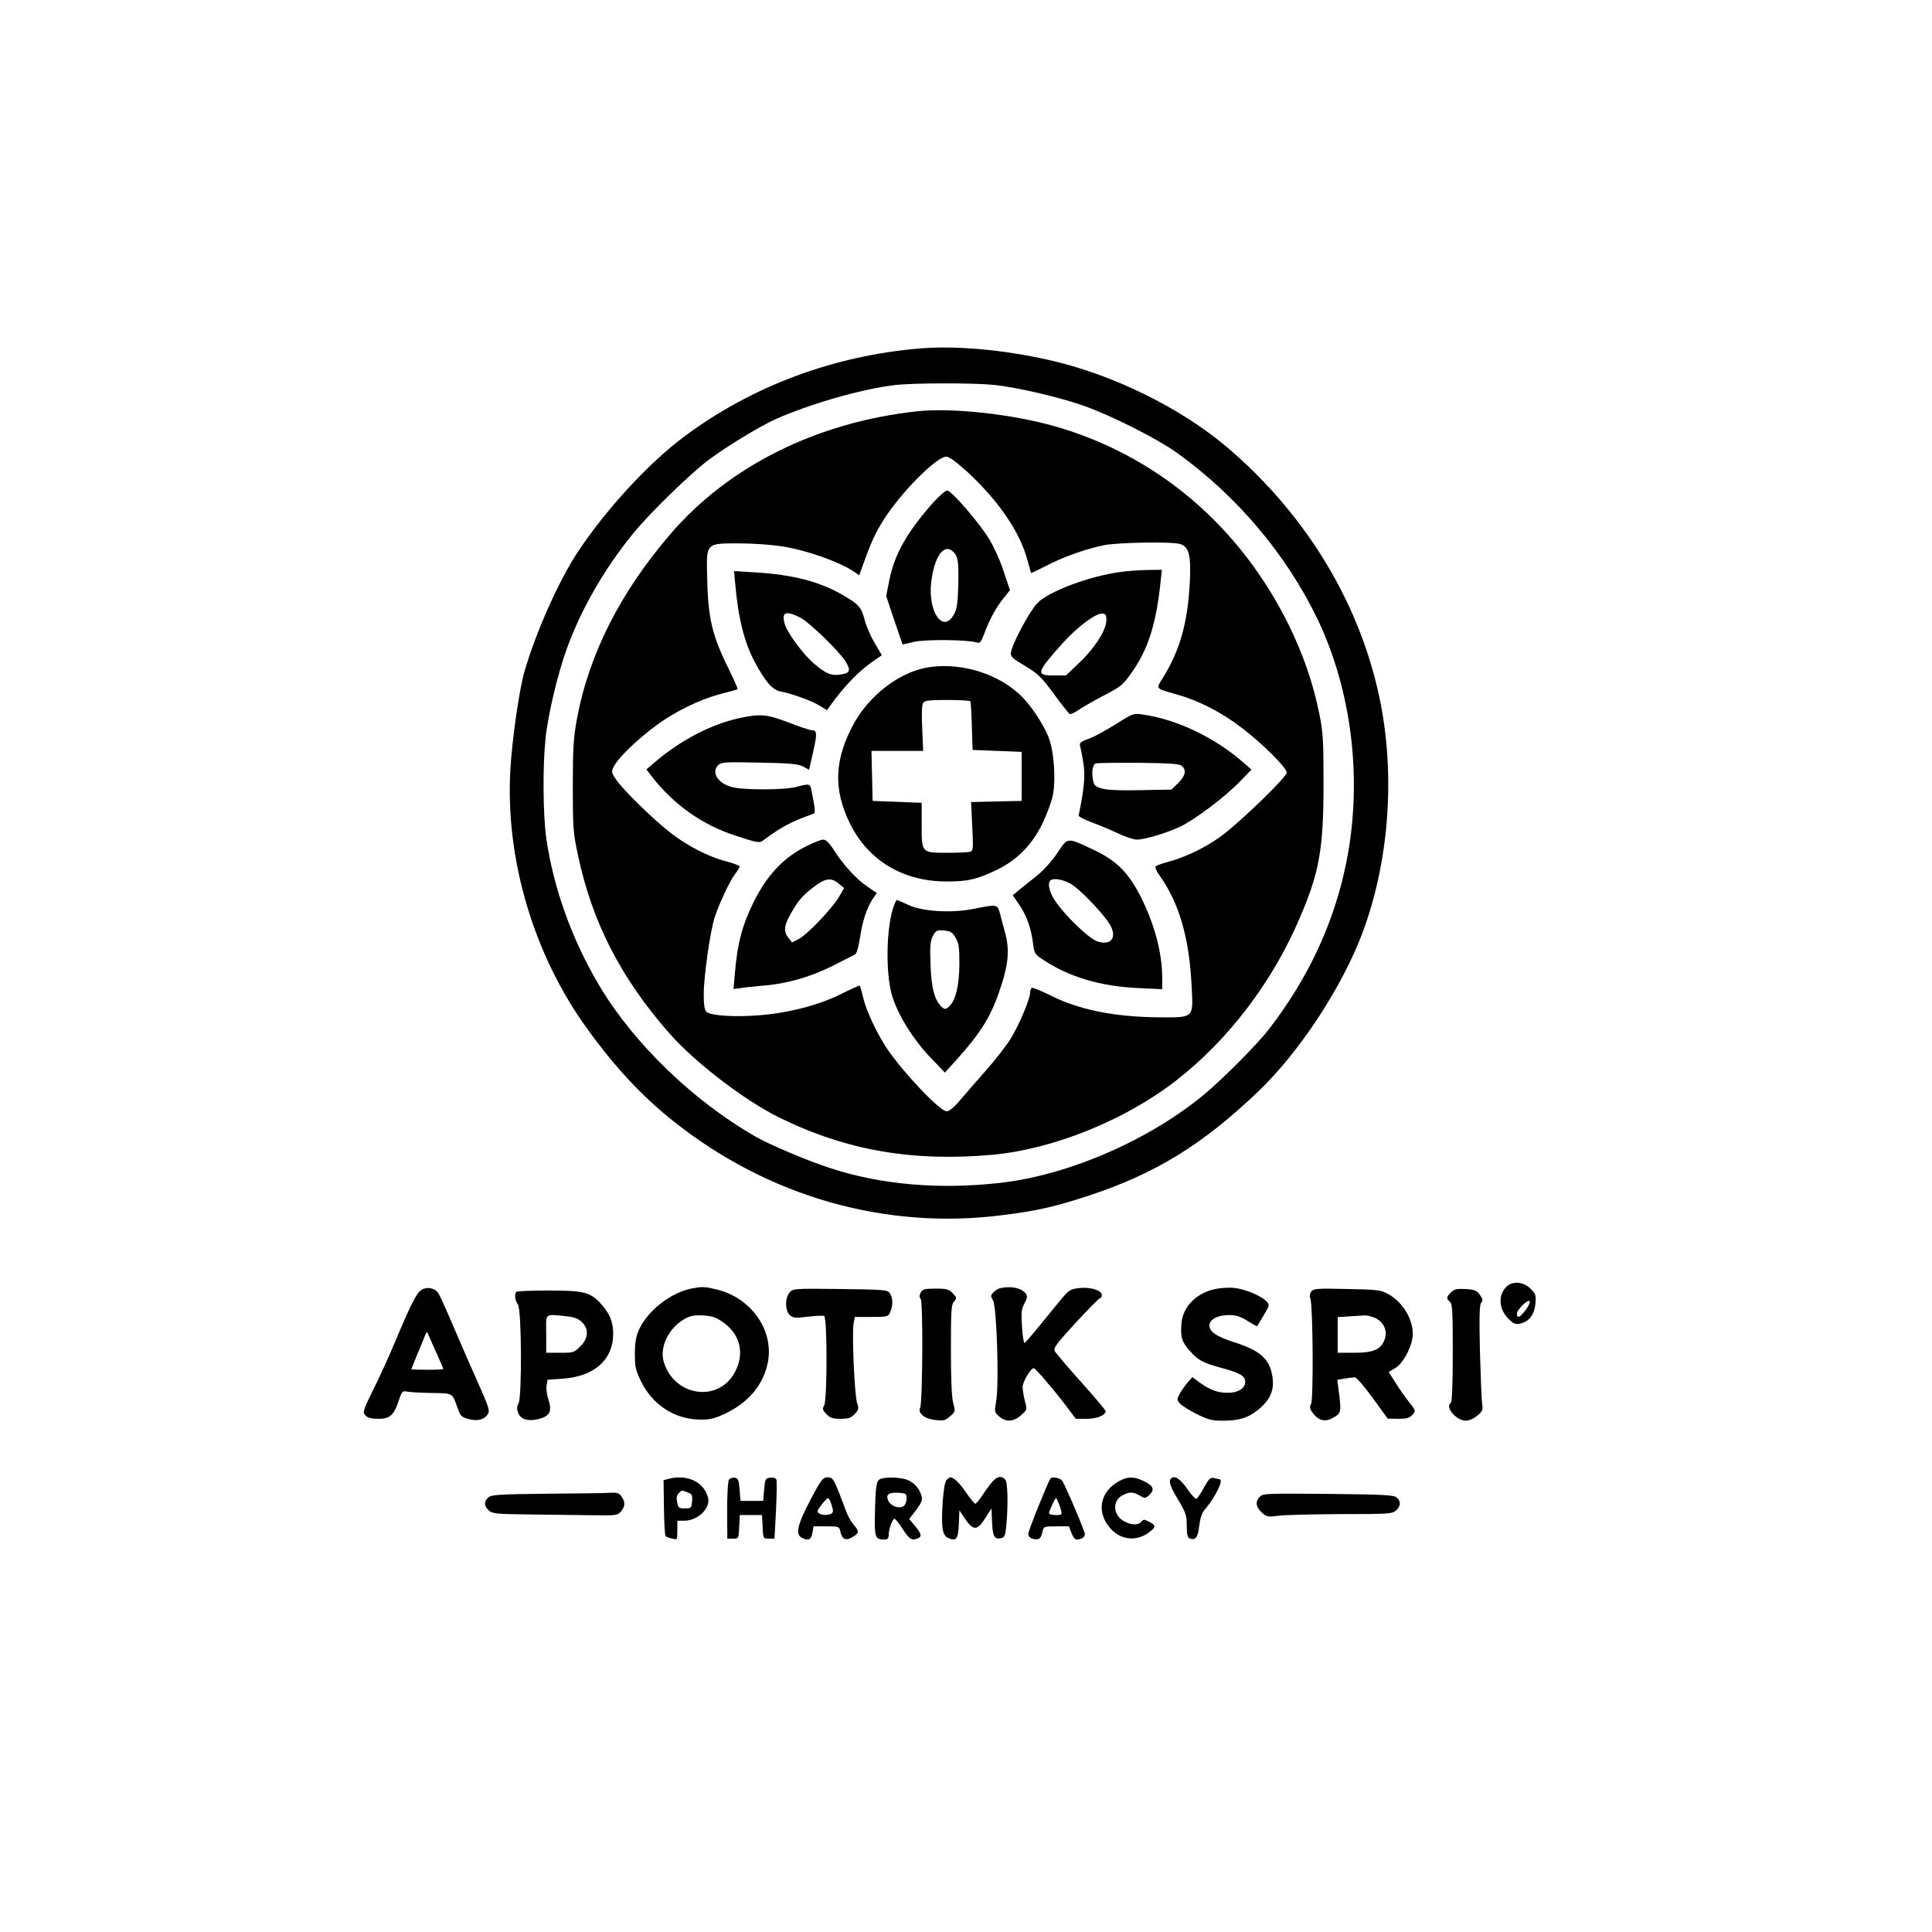 <?xml version="1.0" standalone="no"?>
<!DOCTYPE svg PUBLIC "-//W3C//DTD SVG 20010904//EN"
 "http://www.w3.org/TR/2001/REC-SVG-20010904/DTD/svg10.dtd">
<svg version="1.0" xmlns="http://www.w3.org/2000/svg"
 width="1024pt" height="1024pt" viewBox="0 0 1024 1024"
 preserveAspectRatio="xMidYMid meet">

<g transform="translate(0,1024) scale(0.1,-0.1)"
fill="#000000" stroke="none">
<path d="M4875 8393 c-458 -38 -891 -200 -1250 -468 -186 -139 -406 -377 -559
-605 -100 -149 -225 -427 -286 -639 -28 -95 -66 -362 -75 -521 -27 -475 124
-983 409 -1375 146 -202 290 -356 452 -485 505 -403 1128 -581 1752 -500 180
23 270 43 453 103 352 116 602 269 898 552 219 209 447 557 554 845 136 366
171 805 97 1200 -99 519 -385 1001 -812 1366 -248 212 -615 392 -953 467 -243
54 -489 76 -680 60z m394 -193 c127 -14 342 -64 476 -111 149 -53 391 -175
497 -252 312 -224 574 -534 738 -872 186 -385 243 -860 156 -1295 -65 -322
-201 -614 -412 -887 -58 -75 -227 -246 -329 -333 -290 -246 -723 -437 -1090
-479 -322 -37 -631 -11 -899 76 -120 38 -328 126 -404 170 -328 189 -639 489
-822 793 -146 243 -247 522 -285 790 -17 123 -19 374 -4 521 12 126 65 349
113 480 75 208 198 422 349 608 84 105 306 321 402 393 92 69 274 180 355 216
181 81 460 161 632 181 104 12 416 12 527 1z"/>
<path d="M4860 8060 c-531 -58 -997 -290 -1307 -651 -265 -308 -432 -638 -495
-979 -18 -97 -22 -153 -22 -355 0 -223 2 -249 27 -366 75 -356 228 -654 485
-946 134 -153 400 -357 584 -447 354 -174 708 -235 1133 -196 320 30 703 185
970 394 275 214 508 520 652 856 106 246 128 369 128 715 0 232 -2 272 -23
375 -33 162 -85 312 -163 471 -259 522 -696 894 -1236 1049 -227 65 -546 100
-733 80z m267 -321 c168 -156 279 -319 319 -469 10 -36 18 -66 19 -67 1 -1 35
15 76 36 90 48 220 94 314 112 76 14 353 19 398 6 49 -13 61 -60 53 -209 -12
-214 -53 -357 -144 -503 -36 -57 -39 -54 73 -85 117 -33 234 -92 343 -175 109
-82 242 -214 242 -240 0 -23 -235 -251 -340 -331 -84 -63 -194 -117 -295 -144
-27 -7 -54 -17 -59 -21 -6 -5 3 -26 21 -51 103 -144 157 -331 169 -587 9 -169
13 -164 -173 -163 -237 2 -426 40 -577 117 -49 24 -92 42 -97 39 -5 -3 -9 -14
-9 -25 0 -31 -56 -166 -100 -239 -21 -36 -81 -113 -132 -171 -51 -58 -115
-131 -141 -162 -32 -38 -56 -57 -70 -57 -35 0 -227 202 -315 331 -52 78 -111
201 -126 268 -8 34 -17 65 -19 67 -2 2 -46 -18 -98 -44 -115 -58 -278 -101
-434 -113 -132 -11 -260 -2 -281 18 -10 10 -14 38 -14 94 0 93 34 331 57 404
24 74 80 194 108 231 14 18 25 37 25 41 0 5 -33 18 -72 28 -91 23 -200 79
-292 149 -87 67 -256 231 -291 285 -26 38 -26 40 -10 71 23 44 114 133 215
209 103 78 236 143 350 173 47 12 87 23 89 25 3 2 -18 49 -46 106 -89 179
-111 272 -115 490 -4 181 -8 177 171 177 69 0 169 -7 221 -15 129 -19 305 -81
385 -134 l29 -20 32 88 c40 110 65 159 121 241 98 140 262 300 309 300 14 0
55 -30 111 -81z"/>
<path d="M4943 7573 c-138 -157 -203 -273 -230 -411 l-16 -81 43 -129 44 -128
60 14 c60 14 281 12 332 -3 18 -6 23 1 39 42 29 79 65 145 103 191 l35 44 -33
98 c-17 55 -52 131 -76 171 -56 91 -201 259 -224 259 -9 0 -44 -30 -77 -67z
m111 -259 c24 -24 28 -54 25 -181 -3 -97 -8 -124 -25 -153 -58 -99 -138 21
-118 178 17 136 69 206 118 156z"/>
<path d="M5943 7209 c-165 -21 -385 -103 -445 -166 -42 -44 -133 -214 -140
-262 -3 -21 8 -31 74 -70 68 -41 87 -58 153 -148 41 -56 79 -104 84 -107 5 -3
26 6 47 21 22 15 83 50 137 78 95 50 100 55 156 136 81 120 122 257 144 482
l5 47 -77 -1 c-42 -1 -104 -5 -138 -10z m-79 -259 c-2 -52 -63 -147 -144 -223
l-70 -67 -65 0 c-97 0 -93 14 49 173 76 85 178 160 210 155 17 -2 21 -10 20
-38z"/>
<path d="M3896 7154 c16 -187 48 -317 104 -422 57 -106 94 -149 137 -157 57
-10 170 -51 210 -77 l36 -22 16 22 c81 113 161 194 251 253 l24 16 -37 63
c-21 34 -45 90 -54 124 -18 67 -30 82 -114 131 -123 72 -266 109 -462 121
l-116 7 5 -59z m343 -186 c46 -22 208 -178 242 -233 30 -48 25 -63 -25 -70
-50 -8 -79 4 -143 59 -58 50 -141 163 -154 209 -17 63 4 72 80 35z"/>
<path d="M4903 6700 c-142 -29 -294 -146 -375 -291 -106 -191 -113 -351 -23
-534 97 -196 280 -306 510 -307 114 0 160 10 263 59 110 52 190 132 246 246
25 51 50 120 57 155 15 82 6 220 -20 295 -26 74 -101 187 -162 241 -128 115
-326 169 -496 136z m240 -177 c3 -5 6 -64 8 -133 l4 -125 130 -5 130 -5 0
-130 0 -130 -134 -3 -134 -3 6 -128 c6 -112 5 -130 -9 -135 -9 -3 -62 -6 -118
-6 -143 0 -141 -2 -141 147 l0 118 -130 5 -130 5 -3 133 -3 132 137 0 137 0
-5 118 c-4 67 -2 125 4 135 8 14 27 17 128 17 65 0 121 -3 123 -7z"/>
<path d="M5913 6401 c-51 -32 -115 -67 -143 -77 -43 -15 -50 -22 -45 -39 3
-11 11 -50 17 -88 11 -63 4 -145 -25 -279 -1 -6 32 -23 73 -38 41 -15 104 -42
140 -59 36 -17 79 -31 95 -31 42 0 156 34 229 68 77 36 243 161 320 242 l59
61 -39 34 c-153 136 -361 235 -545 259 -41 6 -50 2 -136 -53z m350 -220 c27
-21 20 -54 -19 -92 l-35 -34 -164 -3 c-183 -4 -239 5 -249 41 -12 46 -7 95 12
101 9 2 112 4 228 3 162 -2 215 -5 227 -16z"/>
<path d="M3920 6434 c-151 -32 -318 -120 -454 -238 l-40 -34 26 -34 c116 -151
269 -260 449 -318 113 -37 124 -39 143 -25 100 74 149 100 265 141 14 4 13 20
-7 119 -8 43 -9 43 -82 24 -66 -17 -285 -17 -343 0 -74 21 -108 78 -70 116 14
15 40 17 217 13 165 -3 207 -7 233 -21 l31 -17 22 95 c22 98 21 115 -9 115 -9
0 -63 18 -120 40 -113 44 -152 48 -261 24z"/>
<path d="M4270 5753 c-116 -58 -204 -151 -274 -291 -61 -122 -88 -222 -101
-381 l-7 -83 38 5 c22 4 75 9 119 13 122 9 251 46 367 104 56 29 110 56 118
60 10 4 19 35 27 84 14 94 37 164 67 209 l23 34 -50 34 c-59 40 -128 116 -177
193 -24 38 -42 55 -56 56 -12 0 -54 -16 -94 -37z m176 -197 l28 -23 -28 -48
c-37 -62 -165 -196 -211 -221 l-37 -19 -19 24 c-26 32 -24 63 7 119 42 76 63
101 123 148 64 50 97 55 137 20z"/>
<path d="M5604 5719 c-27 -41 -74 -93 -104 -117 -30 -24 -72 -58 -94 -75 l-38
-32 36 -53 c39 -58 63 -127 72 -208 6 -48 10 -53 56 -83 136 -90 303 -139 501
-148 l127 -6 0 59 c0 137 -42 290 -118 439 -64 123 -126 184 -244 240 -145 68
-137 69 -194 -16z m77 -167 c45 -30 141 -127 191 -196 54 -75 26 -131 -55
-106 -43 13 -174 138 -227 219 -28 42 -39 89 -23 104 15 16 72 5 114 -21z"/>
<path d="M4739 5443 c-42 -109 -47 -363 -10 -483 33 -103 107 -223 197 -319
l82 -86 58 64 c127 140 184 230 229 362 51 146 58 225 31 320 -8 30 -20 73
-26 97 -13 49 -15 50 -133 26 -121 -25 -274 -16 -351 19 -32 15 -60 27 -62 27
-3 0 -9 -12 -15 -27z m326 -173 c17 -29 20 -52 20 -140 -1 -114 -20 -194 -55
-225 -17 -15 -22 -16 -36 -4 -39 32 -58 100 -62 225 -4 99 -1 126 12 153 16
29 21 32 59 29 35 -3 44 -8 62 -38z"/>
<path d="M7982 3418 c-44 -48 -37 -120 17 -172 24 -23 35 -27 59 -21 46 10 74
47 80 104 4 46 2 53 -26 81 -39 38 -97 42 -130 8z m103 -123 c-29 -38 -45 -45
-45 -18 0 23 64 83 68 65 2 -7 -8 -28 -23 -47z"/>
<path d="M2238 3406 c-27 -13 -57 -71 -139 -266 -33 -80 -87 -199 -120 -264
-55 -112 -58 -121 -42 -138 12 -13 30 -18 69 -18 62 0 82 19 109 101 14 42 20
48 38 44 12 -3 71 -7 131 -8 120 -2 112 2 141 -79 15 -43 21 -49 58 -59 48
-13 83 -4 103 26 11 18 5 37 -52 165 -36 80 -95 215 -131 300 -36 85 -72 165
-80 176 -17 26 -54 35 -85 20z m79 -345 c18 -41 33 -75 33 -77 0 -2 -38 -4
-85 -4 -47 0 -85 1 -85 3 0 1 15 38 33 82 19 44 37 89 41 100 8 19 9 19 19 -5
6 -14 25 -58 44 -99z"/>
<path d="M3663 3410 c-109 -22 -230 -117 -276 -217 -16 -37 -22 -67 -22 -128
0 -71 4 -88 33 -147 61 -125 179 -201 312 -202 53 -1 77 5 132 31 119 56 196
143 224 255 44 172 -74 354 -262 402 -67 17 -79 18 -141 6z m172 -180 c88 -64
112 -162 62 -259 -85 -167 -323 -135 -379 51 -23 78 25 177 108 226 32 18 51
22 100 20 50 -3 69 -10 109 -38z"/>
<path d="M5304 3413 c-12 -2 -29 -12 -39 -23 -15 -16 -15 -21 -2 -42 20 -30
33 -444 17 -533 -10 -58 -9 -61 15 -82 36 -32 78 -29 117 6 32 29 33 29 20 75
-6 26 -12 59 -12 74 0 29 46 105 60 100 12 -4 107 -116 171 -200 l51 -68 57 0
c55 0 101 19 101 41 0 5 -58 74 -129 153 -71 79 -134 153 -140 164 -9 17 5 36
110 151 67 72 125 131 130 131 5 0 9 7 9 16 0 25 -61 44 -120 37 -49 -6 -54
-9 -106 -72 -145 -178 -177 -216 -184 -219 -4 -1 -10 37 -13 85 -5 75 -4 93
13 125 15 28 16 39 7 52 -23 29 -75 41 -133 29z"/>
<path d="M6432 3406 c-96 -24 -163 -95 -170 -180 -6 -74 2 -99 45 -147 45 -50
70 -63 170 -90 96 -26 123 -42 123 -74 0 -35 -41 -59 -100 -57 -51 1 -93 18
-148 59 l-32 24 -25 -28 c-13 -15 -32 -42 -42 -60 -16 -31 -16 -33 2 -53 10
-11 50 -36 88 -55 59 -29 80 -35 136 -35 85 0 131 13 183 53 64 49 90 100 84
163 -9 104 -59 153 -199 198 -98 31 -137 57 -137 91 0 32 44 55 106 55 36 0
59 -8 96 -31 27 -17 50 -30 51 -28 2 2 17 28 35 58 31 51 32 55 16 72 -28 31
-115 67 -174 73 -31 3 -78 -1 -108 -8z"/>
<path d="M4186 3391 c-26 -29 -26 -95 -1 -120 18 -17 28 -18 95 -10 41 5 81 7
88 4 17 -6 17 -447 0 -475 -10 -16 -9 -23 12 -45 19 -20 33 -25 75 -25 42 0
56 5 75 25 21 23 23 29 13 58 -14 38 -28 370 -19 421 l7 36 88 0 c84 0 88 1
99 25 16 35 15 77 -2 101 -13 18 -30 19 -263 22 -239 3 -250 2 -267 -17z"/>
<path d="M4880 3389 c-8 -15 -8 -24 0 -34 13 -15 10 -550 -3 -576 -14 -28 22
-59 79 -65 44 -6 54 -3 79 19 29 24 29 26 17 71 -8 31 -12 127 -12 283 0 206
2 239 17 255 15 17 15 20 -7 43 -21 22 -32 25 -91 25 -59 0 -70 -3 -79 -21z"/>
<path d="M6951 3396 c-9 -11 -11 -25 -5 -43 13 -47 16 -530 3 -554 -9 -18 -7
-26 9 -48 31 -42 67 -50 110 -24 41 23 42 30 27 144 l-7 56 38 6 c22 4 46 7
55 7 8 0 51 -49 95 -110 l79 -109 56 -1 c44 0 60 4 75 21 19 22 20 20 -27 80
-15 19 -43 59 -63 91 l-36 56 35 21 c38 22 81 97 91 158 13 83 -43 186 -126
233 -42 23 -56 25 -220 28 -152 4 -178 2 -189 -12z m334 -140 c47 -20 70 -66
55 -112 -19 -56 -58 -74 -162 -74 l-88 0 0 95 0 94 63 4 c34 2 70 4 80 5 10 1
33 -4 52 -12z"/>
<path d="M7690 3390 c-24 -24 -25 -33 -5 -50 13 -10 15 -53 15 -271 0 -161 -4
-260 -10 -264 -34 -21 28 -95 80 -95 16 0 42 11 60 27 27 22 31 31 26 57 -3
17 -8 143 -12 279 -4 189 -3 252 7 263 10 12 8 20 -8 42 -17 23 -29 27 -76 30
-46 2 -60 -1 -77 -18z"/>
<path d="M2737 3393 c-12 -11 -7 -47 8 -67 20 -26 22 -495 3 -526 -9 -13 -9
-27 -2 -47 12 -36 55 -49 113 -33 55 15 68 41 48 101 -8 24 -13 58 -10 75 l5
31 83 6 c165 12 264 100 265 235 0 64 -16 106 -61 157 -58 66 -91 75 -280 75
-91 0 -169 -3 -172 -7z m262 -129 c46 -5 67 -13 86 -32 37 -37 34 -85 -9 -128
-33 -33 -37 -34 -107 -34 l-74 0 0 100 c-1 114 -10 105 104 94z"/>
<path d="M3541 2401 l-24 -6 2 -145 c1 -80 5 -148 9 -152 4 -4 19 -10 35 -13
27 -7 27 -7 27 44 l0 51 38 0 c70 0 139 66 125 121 -21 85 -113 128 -212 100z
m104 -71 c23 -9 26 -15 23 -47 -3 -36 -5 -38 -38 -38 -31 0 -35 3 -41 33 -5
23 -2 37 8 47 17 18 15 18 48 5z"/>
<path d="M3864 2398 c-6 -7 -10 -80 -10 -163 l1 -150 30 0 c30 0 30 0 33 63
l3 62 59 0 59 0 3 -62 c3 -63 3 -63 33 -63 l30 0 8 149 c4 83 5 156 2 164 -3
8 -16 12 -32 10 -26 -3 -28 -6 -33 -63 l-5 -60 -60 0 -60 0 -5 60 c-4 51 -8
60 -26 63 -11 2 -25 -3 -30 -10z"/>
<path d="M4332 2358 c-102 -184 -122 -247 -83 -268 35 -18 50 -12 57 25 l6 35
68 0 c68 0 68 0 75 -31 9 -38 30 -47 63 -26 36 21 37 30 8 64 -14 16 -32 47
-40 69 -67 179 -69 184 -101 184 -18 0 -30 -12 -53 -52z m76 -95 c9 -29 9 -39
-1 -45 -16 -10 -49 -10 -66 1 -12 8 -10 16 13 45 15 20 31 36 35 36 4 0 13
-17 19 -37z"/>
<path d="M4666 2401 c-21 -8 -26 -36 -29 -194 -2 -115 2 -127 51 -127 16 0 22
6 22 24 0 31 20 86 31 86 5 0 25 -25 44 -55 35 -54 47 -61 79 -49 23 9 20 25
-14 66 l-31 37 36 47 c27 36 35 53 30 72 -10 39 -34 69 -70 86 -34 16 -115 20
-149 7z m139 -105 c0 -16 -7 -33 -16 -39 -24 -15 -68 0 -81 29 -15 33 2 45 57
42 37 -3 40 -5 40 -32z"/>
<path d="M5017 2396 c-9 -10 -16 -50 -21 -124 -8 -131 -1 -170 30 -184 42 -19
53 -5 56 74 l3 73 30 -45 c43 -64 65 -63 106 2 l34 53 3 -70 c3 -78 12 -94 46
-88 21 4 24 12 30 71 10 110 7 227 -6 240 -31 31 -58 12 -119 -80 -17 -27 -35
-48 -40 -48 -4 0 -27 27 -49 60 -35 51 -65 80 -84 80 -2 0 -11 -6 -19 -14z"/>
<path d="M5567 2403 c-19 -33 -117 -277 -117 -293 0 -12 9 -22 24 -26 32 -8
43 0 51 36 7 30 7 30 74 30 l67 0 13 -35 c7 -19 18 -35 26 -35 26 0 45 12 45
29 0 14 -92 233 -119 281 -9 16 -56 26 -64 13z m42 -125 c25 -68 25 -68 -13
-68 -20 0 -36 4 -36 10 0 11 32 80 37 80 2 0 7 -10 12 -22z"/>
<path d="M5923 2385 c-101 -61 -112 -175 -26 -258 56 -52 135 -55 197 -6 33
26 33 35 -3 53 -26 14 -30 14 -41 1 -17 -21 -59 -19 -97 5 -55 33 -57 107 -3
135 37 19 55 19 91 -2 27 -16 29 -16 49 2 31 28 25 49 -24 73 -56 28 -91 28
-143 -3z"/>
<path d="M6207 2404 c-14 -15 -6 -41 38 -114 40 -67 45 -82 45 -136 0 -46 4
-63 15 -68 31 -12 44 5 51 66 5 40 14 69 29 86 60 71 103 162 78 162 -5 0 -17
3 -29 6 -18 5 -27 -4 -52 -49 -17 -31 -35 -58 -40 -61 -5 -3 -27 20 -49 52
-36 53 -68 74 -86 56z"/>
<path d="M2901 2323 c-257 -3 -297 -5 -313 -20 -24 -21 -23 -46 3 -69 19 -17
40 -19 218 -21 108 -1 256 -3 330 -4 129 -2 135 -1 153 21 22 27 23 49 2 78
-12 18 -23 22 -57 20 -23 -2 -174 -4 -336 -5z"/>
<path d="M6678 2308 c-26 -26 -22 -55 9 -84 26 -24 32 -25 88 -18 33 5 182 8
331 9 253 0 273 1 293 19 26 23 27 48 4 69 -16 13 -66 16 -363 19 -318 3 -346
2 -362 -14z"/>
</g>
</svg>
